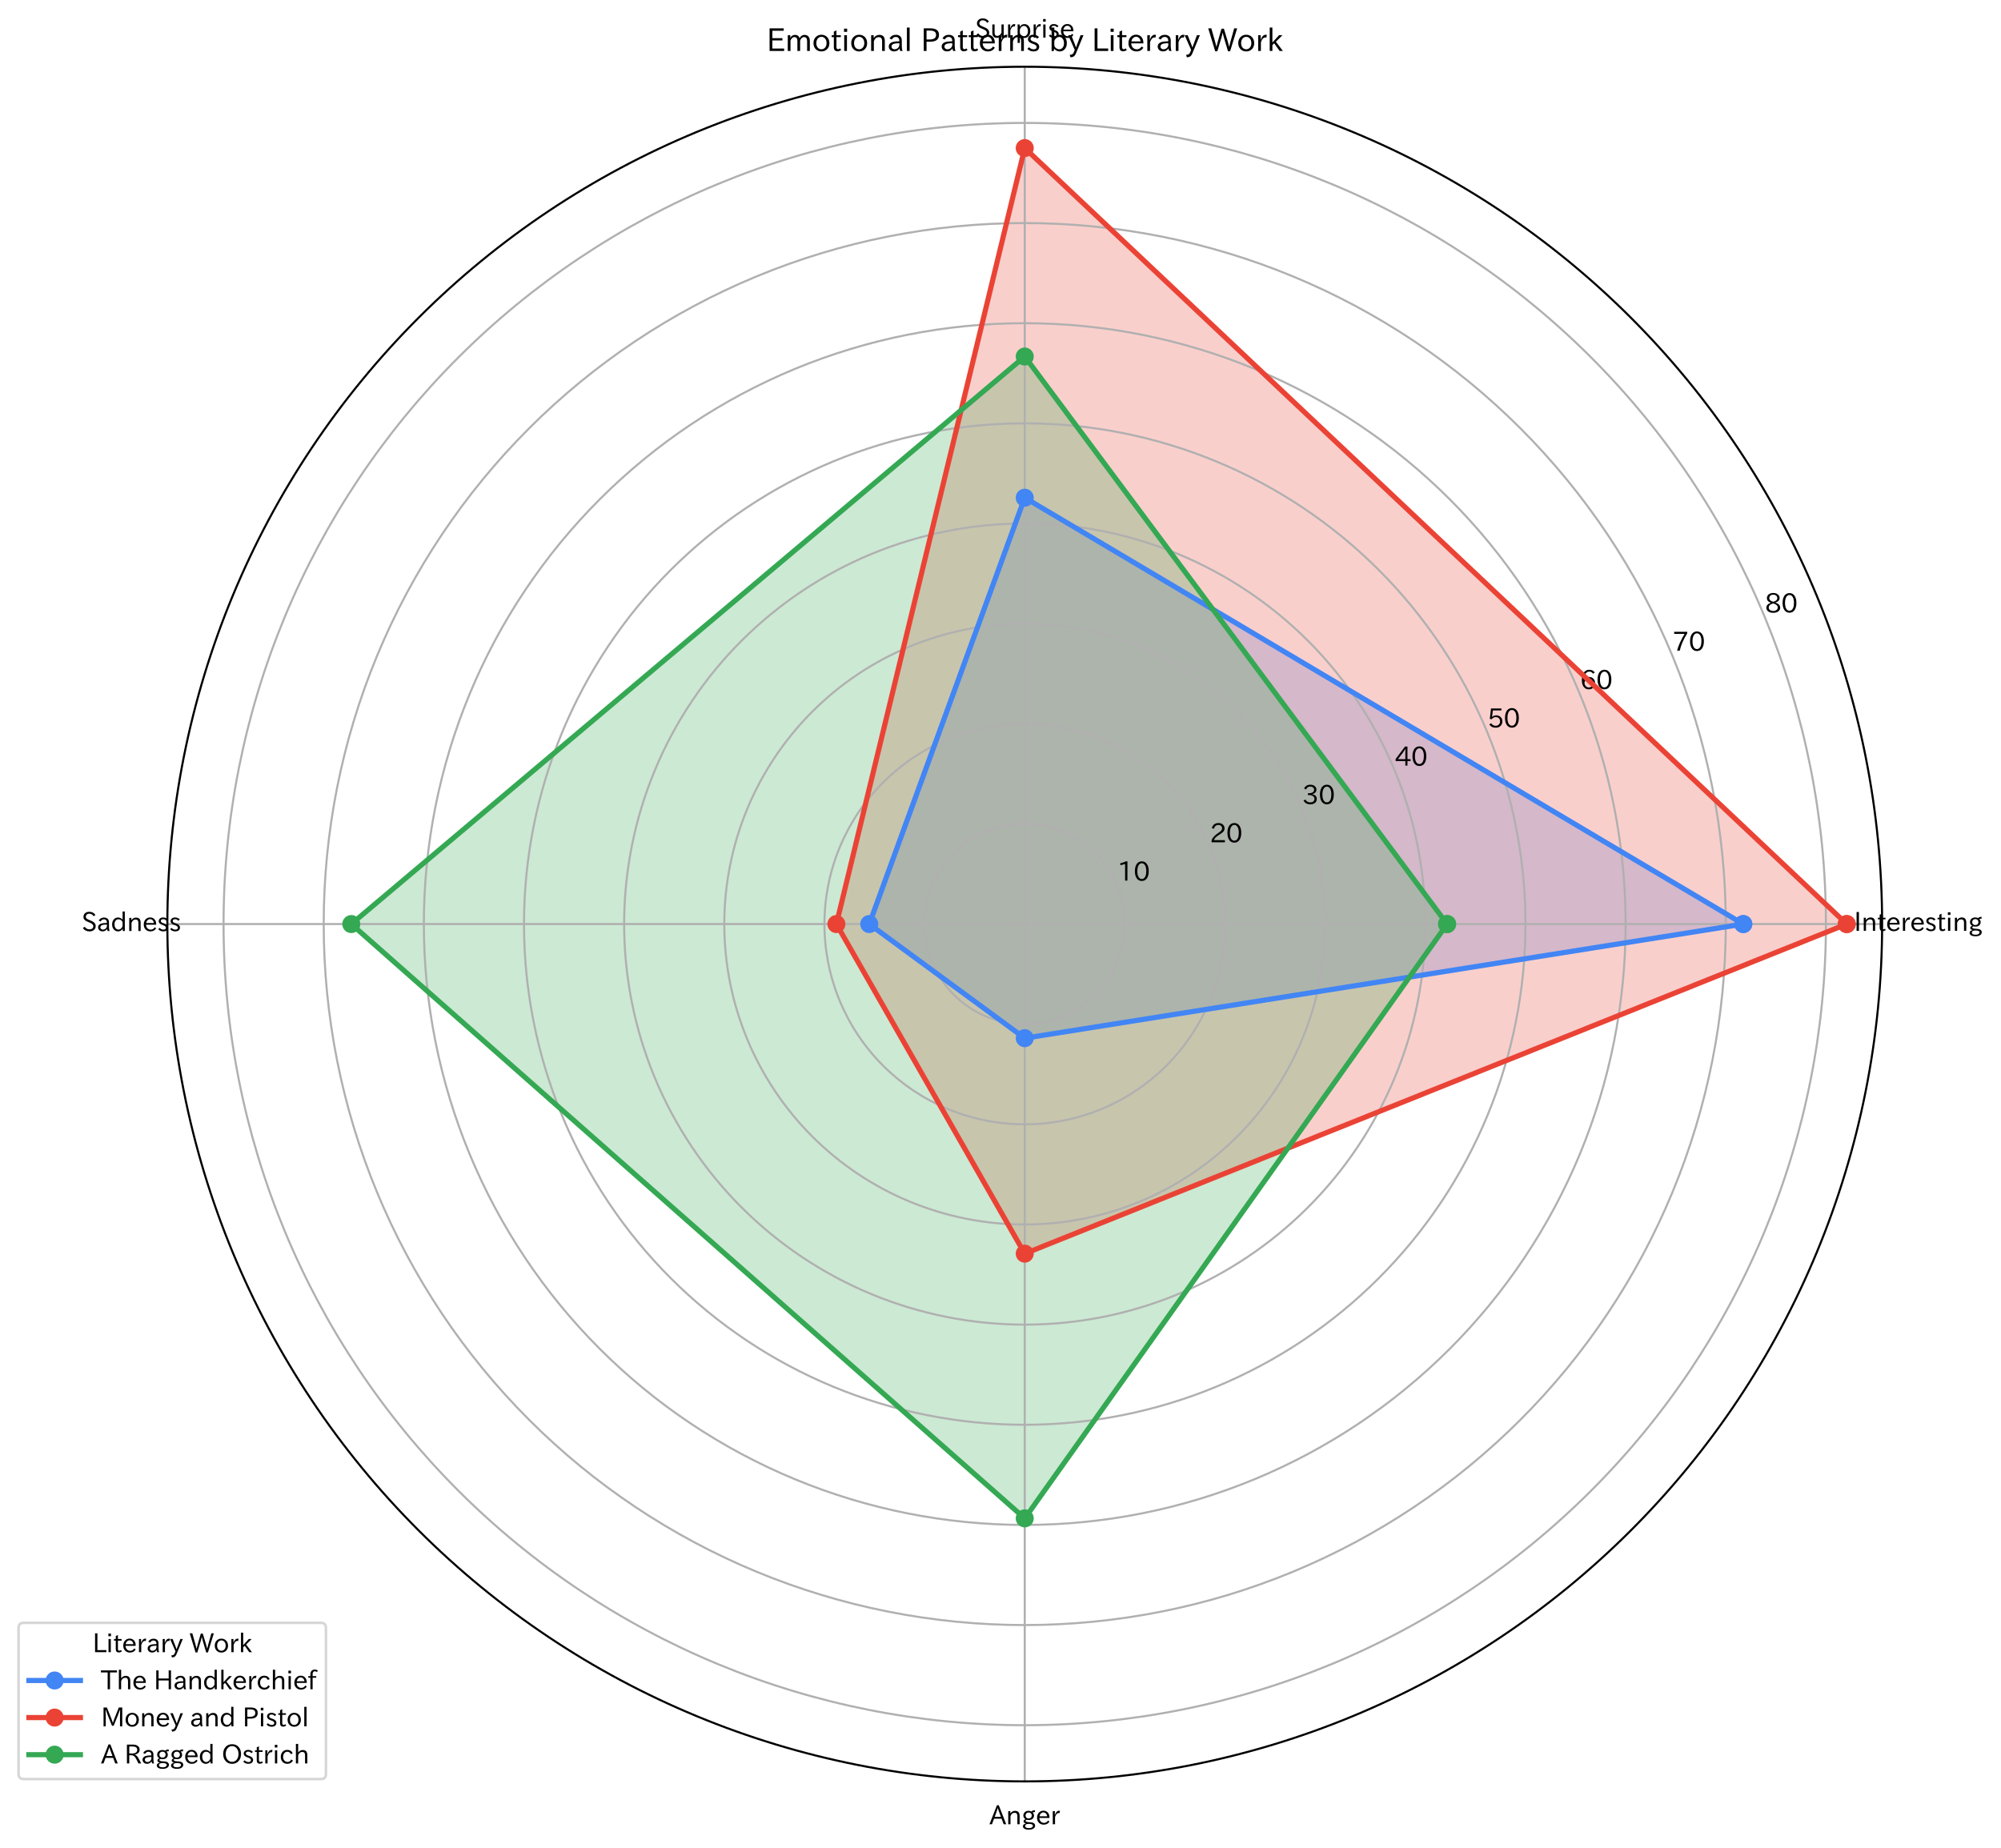 <?xml version="1.0" encoding="utf-8" standalone="no"?>
<!DOCTYPE svg PUBLIC "-//W3C//DTD SVG 1.1//EN"
  "http://www.w3.org/Graphics/SVG/1.1/DTD/svg11.dtd">
<svg xmlns:xlink="http://www.w3.org/1999/xlink" width="776.333pt" height="717.071pt" viewBox="0 0 776.333 717.071" xmlns="http://www.w3.org/2000/svg" version="1.1">
 <defs>
  <style type="text/css">*{stroke-linejoin: round; stroke-linecap: butt}</style>
 </defs>
 <g id="figure_1">
  <g id="patch_1">
   <path d="M 0 717.071 
L 776.333 717.071 
L 776.333 0 
L 0 0 
z
" style="fill: #ffffff"/>
  </g>
  <g id="axes_1">
   <g id="patch_2">
    <path d="M 730.21 358.535 
C 730.21 314.853 721.605 271.596 704.889 231.239 
C 688.173 190.883 663.67 154.211 632.782 123.323 
C 601.894 92.436 565.222 67.932 524.866 51.216 
C 484.509 34.5 441.252 25.895 397.57 25.895 
C 353.888 25.895 310.631 34.5 270.274 51.216 
C 229.917 67.932 193.246 92.436 162.358 123.323 
C 131.47 154.211 106.967 190.883 90.251 231.239 
C 73.534 271.596 64.93 314.853 64.93 358.535 
C 64.93 402.217 73.534 445.474 90.251 485.831 
C 106.967 526.188 131.47 562.86 162.358 593.747 
C 193.246 624.635 229.917 649.138 270.274 665.855 
C 310.631 682.571 353.888 691.175 397.57 691.175 
C 441.252 691.175 484.509 682.571 524.866 665.855 
C 565.222 649.138 601.894 624.635 632.782 593.747 
C 663.67 562.86 688.173 526.188 704.889 485.831 
C 721.605 445.474 730.21 402.217 730.21 358.535 
M 397.57 358.535 
C 397.57 358.535 397.57 358.535 397.57 358.535 
C 397.57 358.535 397.57 358.535 397.57 358.535 
C 397.57 358.535 397.57 358.535 397.57 358.535 
C 397.57 358.535 397.57 358.535 397.57 358.535 
C 397.57 358.535 397.57 358.535 397.57 358.535 
C 397.57 358.535 397.57 358.535 397.57 358.535 
C 397.57 358.535 397.57 358.535 397.57 358.535 
C 397.57 358.535 397.57 358.535 397.57 358.535 
C 397.57 358.535 397.57 358.535 397.57 358.535 
C 397.57 358.535 397.57 358.535 397.57 358.535 
C 397.57 358.535 397.57 358.535 397.57 358.535 
C 397.57 358.535 397.57 358.535 397.57 358.535 
C 397.57 358.535 397.57 358.535 397.57 358.535 
C 397.57 358.535 397.57 358.535 397.57 358.535 
C 397.57 358.535 397.57 358.535 397.57 358.535 
C 397.57 358.535 397.57 358.535 397.57 358.535 
z
" style="fill: #ffffff"/>
   </g>
   <g id="patch_3">
    <path d="M 676.349 358.535 
L 397.57 193.109 
L 337.253 358.535 
L 397.57 402.812 
z
" clip-path="url(#p913f067107)" style="fill: #4285f4; opacity: 0.25; stroke: #4285f4; stroke-linejoin: miter"/>
   </g>
   <g id="patch_4">
    <path d="M 716.478 358.535 
L 397.57 57.455 
L 324.498 358.535 
L 397.57 486.411 
z
" clip-path="url(#p913f067107)" style="fill: #ea4335; opacity: 0.25; stroke: #ea4335; stroke-linejoin: miter"/>
   </g>
   <g id="patch_5">
    <path d="M 561.441 358.535 
L 397.57 138.329 
L 136.294 358.535 
L 397.57 589.122 
z
" clip-path="url(#p913f067107)" style="fill: #34a853; opacity: 0.25; stroke: #34a853; stroke-linejoin: miter"/>
   </g>
   <g id="matplotlib.axis_1">
    <g id="xtick_1">
     <g id="line2d_1">
      <path d="M 397.57 358.535 
L 730.21 358.535 
" clip-path="url(#p913f067107)" style="fill: none; stroke: #b0b0b0; stroke-width: 0.8; stroke-linecap: square"/>
     </g>
     <g id="text_1">
      <!-- Interesting -->
      <g transform="translate(719.286 361.273) scale(0.1 -0.1)">
       <defs>
        <path id="IPAexGothic-49" d="M 1203 63 
L 634 63 
L 634 4634 
L 1203 4634 
L 1203 63 
z
" transform="scale(0.016)"/>
        <path id="IPAexGothic-6e" d="M 3328 63 
L 2778 63 
L 2778 2041 
Q 2778 2853 2106 2853 
Q 1428 2853 1113 2041 
L 1113 63 
L 563 63 
L 563 3250 
L 1075 3250 
L 1075 2675 
Q 1525 3316 2222 3316 
Q 3328 3316 3328 2072 
L 3328 63 
z
" transform="scale(0.016)"/>
        <path id="IPAexGothic-74" d="M 2125 241 
Q 1769 -6 1397 -6 
Q 653 -6 653 831 
L 653 2859 
L 219 2859 
L 219 3250 
L 653 3250 
L 653 3966 
L 1178 4228 
L 1178 3250 
L 2063 3250 
L 2063 2859 
L 1178 2859 
L 1178 906 
Q 1178 416 1513 416 
Q 1738 416 1941 588 
L 2125 241 
z
" transform="scale(0.016)"/>
        <path id="IPAexGothic-65" d="M 863 1594 
Q 891 1041 1209 722 
Q 1534 397 1997 397 
Q 2606 397 2963 966 
L 3322 728 
Q 2869 -31 1931 -31 
Q 1222 -31 766 422 
Q 306 884 306 1641 
Q 306 2444 788 2925 
Q 1216 3353 1856 3353 
Q 2459 3353 2866 2956 
Q 3322 2494 3322 1722 
L 3322 1594 
L 863 1594 
z
M 2756 1997 
Q 2709 2431 2450 2681 
Q 2194 2938 1844 2938 
Q 1438 2938 1150 2591 
Q 953 2356 894 1997 
L 2756 1997 
z
" transform="scale(0.016)"/>
        <path id="IPAexGothic-72" d="M 2309 3316 
L 2213 2769 
Q 2106 2791 2022 2791 
Q 1653 2791 1413 2444 
Q 1113 2006 1113 1675 
L 1113 63 
L 563 63 
L 563 3250 
L 1081 3250 
L 1056 2303 
L 1069 2303 
Q 1422 3341 2097 3341 
Q 2206 3341 2309 3316 
z
" transform="scale(0.016)"/>
        <path id="IPAexGothic-73" d="M 2234 2547 
Q 1938 2931 1484 2931 
Q 891 2931 891 2475 
Q 891 2153 1531 1944 
L 1741 1875 
Q 2650 1578 2650 894 
Q 2650 434 2272 172 
Q 1972 -31 1497 -31 
Q 766 -31 256 503 
L 603 819 
Q 997 397 1516 397 
Q 2131 397 2131 875 
Q 2131 1238 1453 1478 
L 1234 1553 
Q 378 1853 378 2431 
Q 378 2797 628 3047 
Q 928 3347 1453 3347 
Q 2156 3347 2606 2859 
L 2234 2547 
z
" transform="scale(0.016)"/>
        <path id="IPAexGothic-69" d="M 1178 3928 
L 550 3928 
L 550 4569 
L 1178 4569 
L 1178 3928 
z
M 1138 63 
L 588 63 
L 588 3250 
L 1138 3250 
L 1138 63 
z
" transform="scale(0.016)"/>
        <path id="IPAexGothic-67" d="M 1331 1150 
Q 1006 1122 1006 900 
Q 1006 613 1763 575 
L 2131 556 
Q 3303 497 3303 -294 
Q 3303 -700 2925 -959 
Q 2519 -1253 1794 -1253 
Q 1138 -1253 738 -1028 
Q 353 -809 353 -428 
Q 353 84 1075 247 
L 1075 269 
Q 506 413 506 778 
Q 506 1116 994 1297 
Q 456 1575 456 2181 
Q 456 2650 769 2963 
Q 1128 3322 1738 3322 
Q 2125 3322 2422 3153 
Q 2650 3453 3259 3463 
L 3259 3013 
Q 2838 3003 2703 2938 
Q 3034 2613 3034 2169 
Q 3034 1728 2734 1425 
Q 2400 1094 1813 1094 
Q 1563 1094 1331 1150 
z
M 1734 2919 
Q 1409 2919 1197 2706 
Q 988 2497 988 2181 
Q 988 1872 1184 1684 
Q 1397 1472 1756 1472 
Q 2094 1472 2297 1678 
Q 2503 1881 2503 2203 
Q 2503 2497 2297 2700 
Q 2081 2919 1734 2919 
z
M 1753 159 
Q 903 159 903 -366 
Q 903 -875 1800 -875 
Q 2378 -875 2638 -606 
Q 2772 -481 2772 -313 
Q 2772 159 1753 159 
z
" transform="scale(0.016)"/>
       </defs>
       <use xlink:href="#IPAexGothic-49"/>
       <use xlink:href="#IPAexGothic-6e" transform="translate(28.906 0)"/>
       <use xlink:href="#IPAexGothic-74" transform="translate(89.307 0)"/>
       <use xlink:href="#IPAexGothic-65" transform="translate(123.926 0)"/>
       <use xlink:href="#IPAexGothic-72" transform="translate(180.811 0)"/>
       <use xlink:href="#IPAexGothic-65" transform="translate(217.822 0)"/>
       <use xlink:href="#IPAexGothic-73" transform="translate(274.707 0)"/>
       <use xlink:href="#IPAexGothic-74" transform="translate(320.898 0)"/>
       <use xlink:href="#IPAexGothic-69" transform="translate(355.518 0)"/>
       <use xlink:href="#IPAexGothic-6e" transform="translate(382.52 0)"/>
       <use xlink:href="#IPAexGothic-67" transform="translate(442.92 0)"/>
      </g>
     </g>
    </g>
    <g id="xtick_2">
     <g id="line2d_2">
      <path d="M 397.57 358.535 
L 397.57 25.895 
" clip-path="url(#p913f067107)" style="fill: none; stroke: #b0b0b0; stroke-width: 0.8; stroke-linecap: square"/>
     </g>
     <g id="text_2">
      <!-- Surprise -->
      <g transform="translate(378.314 14.691) scale(0.1 -0.1)">
       <defs>
        <path id="IPAexGothic-53" d="M 2919 3641 
Q 2563 4259 1853 4259 
Q 1453 4259 1213 4009 
Q 1028 3803 1028 3534 
Q 1028 3238 1266 3047 
Q 1444 2913 1984 2688 
L 2200 2597 
Q 2925 2306 3191 1953 
Q 3422 1644 3422 1259 
Q 3422 644 2969 288 
Q 2559 -31 1931 -31 
Q 881 -31 313 766 
L 753 1100 
Q 1203 459 1938 459 
Q 2288 459 2534 625 
Q 2841 847 2841 1216 
Q 2841 1503 2616 1728 
Q 2375 1959 1728 2206 
L 1541 2278 
Q 453 2694 453 3481 
Q 453 4006 806 4347 
Q 1203 4725 1863 4725 
Q 2841 4725 3359 3956 
L 2919 3641 
z
" transform="scale(0.016)"/>
        <path id="IPAexGothic-75" d="M 3284 63 
L 2772 63 
L 2772 644 
Q 2300 0 1625 0 
Q 1072 0 763 375 
Q 519 678 519 1241 
L 519 3250 
L 1069 3250 
L 1069 1259 
Q 1069 466 1734 466 
Q 2406 466 2734 1291 
L 2734 3250 
L 3284 3250 
L 3284 63 
z
" transform="scale(0.016)"/>
        <path id="IPAexGothic-70" d="M 1075 2688 
Q 1525 3341 2206 3341 
Q 2769 3341 3172 2938 
Q 3641 2469 3641 1644 
Q 3641 841 3178 372 
Q 2775 -31 2200 -31 
Q 1569 -31 1106 497 
L 1106 -1216 
L 563 -1216 
L 563 3250 
L 1075 3250 
L 1075 2688 
z
M 1106 1950 
L 1106 1291 
Q 1106 897 1516 600 
Q 1791 403 2106 403 
Q 2469 403 2725 659 
Q 3066 997 3066 1631 
Q 3066 2200 2784 2559 
Q 2503 2900 2100 2900 
Q 1656 2900 1338 2484 
Q 1106 2184 1106 1950 
z
" transform="scale(0.016)"/>
       </defs>
       <use xlink:href="#IPAexGothic-53"/>
       <use xlink:href="#IPAexGothic-75" transform="translate(58.496 0)"/>
       <use xlink:href="#IPAexGothic-72" transform="translate(118.896 0)"/>
       <use xlink:href="#IPAexGothic-70" transform="translate(155.908 0)"/>
       <use xlink:href="#IPAexGothic-72" transform="translate(218.018 0)"/>
       <use xlink:href="#IPAexGothic-69" transform="translate(255.029 0)"/>
       <use xlink:href="#IPAexGothic-73" transform="translate(282.031 0)"/>
       <use xlink:href="#IPAexGothic-65" transform="translate(328.223 0)"/>
      </g>
     </g>
    </g>
    <g id="xtick_3">
     <g id="line2d_3">
      <path d="M 397.57 358.535 
L 64.93 358.535 
" clip-path="url(#p913f067107)" style="fill: none; stroke: #b0b0b0; stroke-width: 0.8; stroke-linecap: square"/>
     </g>
     <g id="text_3">
      <!-- Sadness -->
      <g transform="translate(31.652 361.331) scale(0.1 -0.1)">
       <defs>
        <path id="IPAexGothic-61" d="M 3156 63 
L 2672 63 
Q 2559 303 2531 556 
L 2509 556 
Q 2147 -25 1428 -25 
Q 934 -25 622 288 
Q 347 563 347 959 
Q 347 1947 2050 1997 
L 2478 2009 
L 2478 2175 
Q 2478 2509 2288 2700 
Q 2088 2900 1775 2900 
Q 1238 2900 969 2378 
L 494 2597 
Q 938 3328 1788 3328 
Q 2375 3328 2691 3000 
Q 2984 2706 2984 2169 
L 2984 997 
Q 2984 400 3156 63 
z
M 2491 1625 
L 2141 1619 
Q 903 1591 903 953 
Q 903 728 1050 581 
Q 1231 403 1525 403 
Q 1934 403 2234 703 
Q 2491 969 2491 1344 
L 2491 1625 
z
" transform="scale(0.016)"/>
        <path id="IPAexGothic-64" d="M 3391 63 
L 2891 63 
L 2891 619 
Q 2441 -31 1753 -31 
Q 1181 -31 788 372 
Q 313 844 313 1663 
Q 313 2466 772 2938 
Q 1169 3341 1753 3341 
Q 2384 3341 2847 2809 
L 2847 4794 
L 3391 4794 
L 3391 63 
z
M 2847 1303 
L 2847 2097 
Q 2847 2413 2456 2706 
Q 2181 2906 1853 2906 
Q 1484 2906 1228 2650 
Q 888 2309 888 1678 
Q 888 1109 1169 750 
Q 1441 409 1847 409 
Q 2322 409 2656 875 
Q 2847 1134 2847 1303 
z
" transform="scale(0.016)"/>
       </defs>
       <use xlink:href="#IPAexGothic-53"/>
       <use xlink:href="#IPAexGothic-61" transform="translate(58.496 0)"/>
       <use xlink:href="#IPAexGothic-64" transform="translate(113.477 0)"/>
       <use xlink:href="#IPAexGothic-6e" transform="translate(175.879 0)"/>
       <use xlink:href="#IPAexGothic-65" transform="translate(236.279 0)"/>
       <use xlink:href="#IPAexGothic-73" transform="translate(293.164 0)"/>
       <use xlink:href="#IPAexGothic-73" transform="translate(339.355 0)"/>
      </g>
     </g>
    </g>
    <g id="xtick_4">
     <g id="line2d_4">
      <path d="M 397.57 358.535 
L 397.57 691.175 
" clip-path="url(#p913f067107)" style="fill: none; stroke: #b0b0b0; stroke-width: 0.8; stroke-linecap: square"/>
     </g>
     <g id="text_4">
      <!-- Anger -->
      <g transform="translate(383.892 707.913) scale(0.1 -0.1)">
       <defs>
        <path id="IPAexGothic-41" d="M 4056 63 
L 3444 63 
L 2938 1409 
L 1100 1409 
L 603 63 
L -6 63 
L 1806 4666 
L 2259 4666 
L 4056 63 
z
M 2778 1863 
L 2316 3078 
Q 2125 3588 2028 4000 
L 2009 4000 
Q 1897 3563 1716 3078 
L 1263 1863 
L 2778 1863 
z
" transform="scale(0.016)"/>
       </defs>
       <use xlink:href="#IPAexGothic-41"/>
       <use xlink:href="#IPAexGothic-6e" transform="translate(63.721 0)"/>
       <use xlink:href="#IPAexGothic-67" transform="translate(124.121 0)"/>
       <use xlink:href="#IPAexGothic-65" transform="translate(179.639 0)"/>
       <use xlink:href="#IPAexGothic-72" transform="translate(236.523 0)"/>
      </g>
     </g>
    </g>
   </g>
   <g id="matplotlib.axis_2">
    <g id="ytick_1">
     <g id="line2d_5">
      <path d="M 436.425 358.535 
C 436.425 353.433 435.42 348.38 433.467 343.666 
C 431.514 338.952 428.652 334.669 425.044 331.061 
C 421.436 327.453 417.153 324.591 412.439 322.638 
C 407.725 320.686 402.672 319.68 397.57 319.68 
C 392.467 319.68 387.415 320.686 382.701 322.638 
C 377.987 324.591 373.703 327.453 370.095 331.061 
C 366.487 334.669 363.625 338.952 361.673 343.666 
C 359.72 348.38 358.715 353.433 358.715 358.535 
C 358.715 363.638 359.72 368.69 361.673 373.404 
C 363.625 378.118 366.487 382.402 370.095 386.01 
C 373.703 389.618 377.987 392.48 382.701 394.432 
C 387.415 396.385 392.467 397.39 397.57 397.39 
C 402.672 397.39 407.725 396.385 412.439 394.432 
C 417.153 392.48 421.436 389.618 425.044 386.01 
C 428.652 382.402 431.514 378.118 433.467 373.404 
C 435.42 368.69 436.425 363.638 436.425 358.535 
" clip-path="url(#p913f067107)" style="fill: none; stroke: #b0b0b0; stroke-width: 0.8; stroke-linecap: square"/>
     </g>
     <g id="text_5">
      <!-- 10 -->
      <g transform="translate(433.467 341.766) scale(0.1 -0.1)">
       <defs>
        <path id="IPAexGothic-31" d="M 2463 63 
L 1900 63 
L 1900 4103 
Q 1372 3922 788 3797 
L 684 4231 
Q 1519 4441 2106 4731 
L 2463 4731 
L 2463 63 
z
" transform="scale(0.016)"/>
        <path id="IPAexGothic-30" d="M 2038 4725 
Q 2881 4725 3334 3944 
Q 3694 3325 3694 2344 
Q 3694 1372 3334 741 
Q 2888 -31 2016 -31 
Q 1147 -31 700 741 
Q 341 1372 341 2350 
Q 341 3713 1000 4334 
Q 1419 4725 2038 4725 
z
M 2016 4266 
Q 1516 4266 1228 3759 
Q 934 3247 934 2344 
Q 934 1456 1222 947 
Q 1513 447 2016 447 
Q 2619 447 2909 1153 
Q 3100 1622 3100 2375 
Q 3100 3256 2806 3759 
Q 2509 4266 2016 4266 
z
" transform="scale(0.016)"/>
       </defs>
       <use xlink:href="#IPAexGothic-31"/>
       <use xlink:href="#IPAexGothic-30" transform="translate(62.988 0)"/>
      </g>
     </g>
    </g>
    <g id="ytick_2">
     <g id="line2d_6">
      <path d="M 475.279 358.535 
C 475.279 348.331 473.269 338.225 469.364 328.797 
C 465.459 319.369 459.735 310.802 452.519 303.586 
C 445.303 296.37 436.736 290.646 427.308 286.741 
C 417.88 282.836 407.775 280.826 397.57 280.826 
C 387.365 280.826 377.26 282.836 367.832 286.741 
C 358.404 290.646 349.837 296.37 342.621 303.586 
C 335.405 310.802 329.681 319.369 325.775 328.797 
C 321.87 338.225 319.86 348.331 319.86 358.535 
C 319.86 368.74 321.87 378.846 325.775 388.274 
C 329.681 397.701 335.405 406.268 342.621 413.484 
C 349.837 420.7 358.404 426.424 367.832 430.33 
C 377.26 434.235 387.365 436.245 397.57 436.245 
C 407.775 436.245 417.88 434.235 427.308 430.33 
C 436.736 426.424 445.303 420.7 452.519 413.484 
C 459.735 406.268 465.459 397.701 469.364 388.274 
C 473.269 378.846 475.279 368.74 475.279 358.535 
" clip-path="url(#p913f067107)" style="fill: none; stroke: #b0b0b0; stroke-width: 0.8; stroke-linecap: square"/>
     </g>
     <g id="text_6">
      <!-- 20 -->
      <g transform="translate(469.364 326.897) scale(0.1 -0.1)">
       <defs>
        <path id="IPAexGothic-32" d="M 3659 63 
L 447 63 
L 447 594 
Q 825 1475 1894 2203 
L 2072 2322 
Q 2619 2697 2791 2906 
Q 2988 3153 2988 3444 
Q 2988 3772 2756 4003 
Q 2500 4259 2084 4259 
Q 1250 4259 991 3328 
L 497 3506 
Q 853 4725 2116 4725 
Q 2806 4725 3216 4316 
Q 3575 3947 3575 3425 
Q 3575 3038 3344 2722 
Q 3131 2416 2366 1938 
L 2231 1856 
Q 1256 1253 978 569 
L 3659 569 
L 3659 63 
z
" transform="scale(0.016)"/>
       </defs>
       <use xlink:href="#IPAexGothic-32"/>
       <use xlink:href="#IPAexGothic-30" transform="translate(62.988 0)"/>
      </g>
     </g>
    </g>
    <g id="ytick_3">
     <g id="line2d_7">
      <path d="M 514.134 358.535 
C 514.134 343.228 511.119 328.07 505.261 313.928 
C 499.404 299.786 490.817 286.936 479.993 276.112 
C 469.17 265.288 456.319 256.702 442.177 250.844 
C 428.035 244.986 412.877 241.971 397.57 241.971 
C 382.263 241.971 367.104 244.986 352.963 250.844 
C 338.821 256.702 325.97 265.288 315.146 276.112 
C 304.323 286.936 295.736 299.786 289.878 313.928 
C 284.021 328.07 281.005 343.228 281.005 358.535 
C 281.005 373.842 284.021 389.001 289.878 403.143 
C 295.736 417.285 304.323 430.135 315.146 440.959 
C 325.97 451.783 338.821 460.369 352.963 466.227 
C 367.104 472.085 382.263 475.1 397.57 475.1 
C 412.877 475.1 428.035 472.085 442.177 466.227 
C 456.319 460.369 469.17 451.783 479.993 440.959 
C 490.817 430.135 499.404 417.285 505.261 403.143 
C 511.119 389.001 514.134 373.842 514.134 358.535 
" clip-path="url(#p913f067107)" style="fill: none; stroke: #b0b0b0; stroke-width: 0.8; stroke-linecap: square"/>
     </g>
     <g id="text_7">
      <!-- 30 -->
      <g transform="translate(505.261 312.028) scale(0.1 -0.1)">
       <defs>
        <path id="IPAexGothic-33" d="M 2381 2419 
Q 3506 2216 3506 1278 
Q 3506 716 3128 356 
Q 2709 -31 1944 -31 
Q 797 -31 288 881 
L 756 1131 
Q 1109 441 1938 441 
Q 2425 441 2694 691 
Q 2950 928 2950 1291 
Q 2950 1719 2566 1978 
Q 2216 2213 1644 2213 
L 1363 2213 
L 1363 2669 
L 1656 2669 
Q 2231 2669 2534 2888 
Q 2859 3119 2859 3509 
Q 2859 3934 2494 4138 
Q 2259 4278 1931 4278 
Q 1238 4278 903 3578 
L 434 3803 
Q 897 4725 1938 4725 
Q 2597 4725 3006 4394 
Q 3416 4069 3416 3534 
Q 3416 3028 3019 2706 
Q 2763 2500 2381 2444 
L 2381 2419 
z
" transform="scale(0.016)"/>
       </defs>
       <use xlink:href="#IPAexGothic-33"/>
       <use xlink:href="#IPAexGothic-30" transform="translate(62.988 0)"/>
      </g>
     </g>
    </g>
    <g id="ytick_4">
     <g id="line2d_8">
      <path d="M 552.989 358.535 
C 552.989 338.126 548.969 317.915 541.159 299.059 
C 533.348 280.203 521.9 263.069 507.468 248.637 
C 493.036 234.206 475.902 222.757 457.046 214.947 
C 438.19 207.136 417.979 203.116 397.57 203.116 
C 377.16 203.116 356.949 207.136 338.093 214.947 
C 319.238 222.757 302.103 234.206 287.672 248.637 
C 273.24 263.069 261.791 280.203 253.981 299.059 
C 246.171 317.915 242.151 338.126 242.151 358.535 
C 242.151 378.945 246.171 399.156 253.981 418.012 
C 261.791 436.868 273.24 454.002 287.672 468.433 
C 302.103 482.865 319.238 494.314 338.093 502.124 
C 356.949 509.934 377.16 513.955 397.57 513.955 
C 417.979 513.955 438.19 509.934 457.046 502.124 
C 475.902 494.314 493.036 482.865 507.468 468.433 
C 521.9 454.002 533.348 436.868 541.159 418.012 
C 548.969 399.156 552.989 378.945 552.989 358.535 
" clip-path="url(#p913f067107)" style="fill: none; stroke: #b0b0b0; stroke-width: 0.8; stroke-linecap: square"/>
     </g>
     <g id="text_8">
      <!-- 40 -->
      <g transform="translate(541.159 297.159) scale(0.1 -0.1)">
       <defs>
        <path id="IPAexGothic-34" d="M 3813 1159 
L 3059 1159 
L 3059 63 
L 2547 63 
L 2547 1159 
L 197 1159 
L 197 1672 
L 2456 4678 
L 3059 4678 
L 3059 1634 
L 3813 1634 
L 3813 1159 
z
M 2578 4109 
L 2559 4109 
Q 2278 3656 2003 3284 
L 759 1634 
L 2547 1634 
L 2547 3144 
Q 2547 3481 2578 4109 
z
" transform="scale(0.016)"/>
       </defs>
       <use xlink:href="#IPAexGothic-34"/>
       <use xlink:href="#IPAexGothic-30" transform="translate(62.988 0)"/>
      </g>
     </g>
    </g>
    <g id="ytick_5">
     <g id="line2d_9">
      <path d="M 591.844 358.535 
C 591.844 333.023 586.819 307.76 577.056 284.19 
C 567.293 260.62 552.982 239.202 534.942 221.163 
C 516.903 203.123 495.485 188.812 471.915 179.049 
C 448.345 169.286 423.082 164.261 397.57 164.261 
C 372.058 164.261 346.794 169.286 323.224 179.049 
C 299.654 188.812 278.237 203.123 260.197 221.163 
C 242.158 239.202 227.847 260.62 218.084 284.19 
C 208.321 307.76 203.296 333.023 203.296 358.535 
C 203.296 384.047 208.321 409.311 218.084 432.881 
C 227.847 456.451 242.158 477.868 260.197 495.908 
C 278.237 513.947 299.654 528.258 323.224 538.021 
C 346.794 547.784 372.058 552.809 397.57 552.809 
C 423.082 552.809 448.345 547.784 471.915 538.021 
C 495.485 528.258 516.903 513.947 534.942 495.908 
C 552.982 477.868 567.293 456.451 577.056 432.881 
C 586.819 409.311 591.844 384.047 591.844 358.535 
" clip-path="url(#p913f067107)" style="fill: none; stroke: #b0b0b0; stroke-width: 0.8; stroke-linecap: square"/>
     </g>
     <g id="text_9">
      <!-- 50 -->
      <g transform="translate(577.056 282.29) scale(0.1 -0.1)">
       <defs>
        <path id="IPAexGothic-35" d="M 1178 2603 
Q 1634 2963 2172 2963 
Q 2816 2963 3241 2528 
Q 3638 2113 3638 1497 
Q 3638 938 3297 513 
Q 2869 -31 2031 -31 
Q 959 -31 469 784 
L 938 1028 
Q 1309 434 2013 434 
Q 2466 434 2769 716 
Q 3081 1013 3081 1503 
Q 3081 1966 2806 2241 
Q 2519 2528 2056 2528 
Q 1406 2528 1072 2028 
L 591 2091 
L 884 4634 
L 3406 4634 
L 3406 4153 
L 1341 4153 
L 1134 2603 
L 1178 2603 
z
" transform="scale(0.016)"/>
       </defs>
       <use xlink:href="#IPAexGothic-35"/>
       <use xlink:href="#IPAexGothic-30" transform="translate(62.988 0)"/>
      </g>
     </g>
    </g>
    <g id="ytick_6">
     <g id="line2d_10">
      <path d="M 630.699 358.535 
C 630.699 327.921 624.668 297.605 612.953 269.321 
C 601.237 241.037 584.064 215.336 562.417 193.688 
C 540.769 172.041 515.068 154.868 486.784 143.152 
C 458.501 131.437 428.184 125.406 397.57 125.406 
C 366.956 125.406 336.639 131.437 308.355 143.152 
C 280.071 154.868 254.37 172.041 232.723 193.688 
C 211.075 215.336 193.902 241.037 182.187 269.321 
C 170.471 297.605 164.441 327.921 164.441 358.535 
C 164.441 389.15 170.471 419.466 182.187 447.75 
C 193.902 476.034 211.075 501.735 232.723 523.382 
C 254.37 545.03 280.071 562.203 308.355 573.918 
C 336.639 585.634 366.956 591.664 397.57 591.664 
C 428.184 591.664 458.501 585.634 486.784 573.918 
C 515.068 562.203 540.769 545.03 562.417 523.382 
C 584.064 501.735 601.237 476.034 612.953 447.75 
C 624.668 419.466 630.699 389.15 630.699 358.535 
" clip-path="url(#p913f067107)" style="fill: none; stroke: #b0b0b0; stroke-width: 0.8; stroke-linecap: square"/>
     </g>
     <g id="text_10">
      <!-- 60 -->
      <g transform="translate(612.953 267.421) scale(0.1 -0.1)">
       <defs>
        <path id="IPAexGothic-36" d="M 1056 2328 
Q 1509 2981 2234 2981 
Q 2906 2981 3316 2513 
Q 3675 2106 3675 1522 
Q 3675 884 3272 434 
Q 2853 -31 2178 -31 
Q 1375 -31 922 581 
Q 481 1178 481 2228 
Q 481 3425 1013 4109 
Q 1494 4725 2272 4725 
Q 3191 4725 3609 4025 
L 3150 3775 
Q 2894 4266 2300 4266 
Q 1119 4266 1031 2328 
L 1056 2328 
z
M 2141 2547 
Q 1684 2547 1384 2206 
Q 1116 1900 1116 1541 
Q 1116 1156 1353 844 
Q 1672 428 2159 428 
Q 2669 428 2941 844 
Q 3125 1128 3125 1503 
Q 3125 1944 2881 2228 
Q 2600 2547 2141 2547 
z
" transform="scale(0.016)"/>
       </defs>
       <use xlink:href="#IPAexGothic-36"/>
       <use xlink:href="#IPAexGothic-30" transform="translate(62.988 0)"/>
      </g>
     </g>
    </g>
    <g id="ytick_7">
     <g id="line2d_11">
      <path d="M 669.554 358.535 
C 669.554 322.819 662.518 287.449 648.85 254.452 
C 635.182 221.454 615.147 191.469 589.891 166.214 
C 564.636 140.958 534.651 120.923 501.653 107.255 
C 468.656 93.587 433.286 86.552 397.57 86.552 
C 361.853 86.552 326.484 93.587 293.486 107.255 
C 260.488 120.923 230.504 140.958 205.248 166.214 
C 179.993 191.469 159.958 221.454 146.29 254.452 
C 132.621 287.449 125.586 322.819 125.586 358.535 
C 125.586 394.252 132.621 429.621 146.29 462.619 
C 159.958 495.617 179.993 525.601 205.248 550.857 
C 230.504 576.112 260.488 596.147 293.486 609.816 
C 326.484 623.484 361.853 630.519 397.57 630.519 
C 433.286 630.519 468.656 623.484 501.653 609.816 
C 534.651 596.147 564.636 576.112 589.891 550.857 
C 615.147 525.601 635.182 495.617 648.85 462.619 
C 662.518 429.621 669.554 394.252 669.554 358.535 
" clip-path="url(#p913f067107)" style="fill: none; stroke: #b0b0b0; stroke-width: 0.8; stroke-linecap: square"/>
     </g>
     <g id="text_11">
      <!-- 70 -->
      <g transform="translate(648.85 252.552) scale(0.1 -0.1)">
       <defs>
        <path id="IPAexGothic-37" d="M 3597 4263 
Q 2238 2106 1778 63 
L 1131 63 
Q 1581 1834 2950 4128 
L 428 4128 
L 428 4634 
L 3597 4634 
L 3597 4263 
z
" transform="scale(0.016)"/>
       </defs>
       <use xlink:href="#IPAexGothic-37"/>
       <use xlink:href="#IPAexGothic-30" transform="translate(62.988 0)"/>
      </g>
     </g>
    </g>
    <g id="ytick_8">
     <g id="line2d_12">
      <path d="M 708.408 358.535 
C 708.408 317.716 700.368 277.294 684.747 239.583 
C 669.126 201.871 646.229 167.603 617.366 138.739 
C 588.503 109.876 554.234 86.979 516.523 71.358 
C 478.811 55.737 438.389 47.697 397.57 47.697 
C 356.751 47.697 316.329 55.737 278.617 71.358 
C 240.905 86.979 206.637 109.876 177.774 138.739 
C 148.91 167.603 126.013 201.871 110.392 239.583 
C 94.772 277.294 86.731 317.716 86.731 358.535 
C 86.731 399.354 94.772 439.776 110.392 477.488 
C 126.013 515.2 148.91 549.468 177.774 578.331 
C 206.637 607.195 240.905 630.092 278.617 645.713 
C 316.329 661.333 356.751 669.374 397.57 669.374 
C 438.389 669.374 478.811 661.333 516.523 645.713 
C 554.234 630.092 588.503 607.195 617.366 578.331 
C 646.229 549.468 669.126 515.2 684.747 477.488 
C 700.368 439.776 708.408 399.354 708.408 358.535 
" clip-path="url(#p913f067107)" style="fill: none; stroke: #b0b0b0; stroke-width: 0.8; stroke-linecap: square"/>
     </g>
     <g id="text_12">
      <!-- 80 -->
      <g transform="translate(684.747 237.683) scale(0.1 -0.1)">
       <defs>
        <path id="IPAexGothic-38" d="M 2541 2425 
Q 3700 2031 3700 1197 
Q 3700 541 3100 197 
Q 2663 -56 2016 -56 
Q 1366 -56 928 197 
Q 347 531 347 1178 
Q 347 1988 1409 2381 
L 1409 2400 
Q 481 2734 481 3509 
Q 481 4100 981 4456 
Q 1406 4756 2019 4756 
Q 2703 4756 3131 4403 
Q 3553 4069 3553 3566 
Q 3553 2706 2541 2444 
L 2541 2425 
z
M 2022 2625 
Q 2997 2856 2997 3528 
Q 2997 3916 2675 4150 
Q 2413 4347 2016 4347 
Q 1606 4347 1331 4128 
Q 1050 3897 1050 3522 
Q 1050 3150 1350 2925 
Q 1494 2809 1722 2722 
Q 1984 2616 2022 2625 
z
M 1978 2209 
Q 922 1931 922 1216 
Q 922 775 1313 556 
Q 1606 391 2009 391 
Q 2575 391 2881 697 
Q 3106 922 3106 1250 
Q 3106 1594 2794 1850 
Q 2609 1994 2350 2100 
Q 2047 2222 1978 2209 
z
" transform="scale(0.016)"/>
       </defs>
       <use xlink:href="#IPAexGothic-38"/>
       <use xlink:href="#IPAexGothic-30" transform="translate(62.988 0)"/>
      </g>
     </g>
    </g>
   </g>
   <g id="line2d_13">
    <path d="M 676.349 358.535 
L 397.57 193.109 
L 337.253 358.535 
L 397.57 402.812 
L 676.349 358.535 
" clip-path="url(#p913f067107)" style="fill: none; stroke: #4285f4; stroke-width: 2; stroke-linecap: square"/>
    <defs>
     <path id="mef540b1bfa" d="M 0 3 
C 0.796 3 1.559 2.684 2.121 2.121 
C 2.684 1.559 3 0.796 3 0 
C 3 -0.796 2.684 -1.559 2.121 -2.121 
C 1.559 -2.684 0.796 -3 0 -3 
C -0.796 -3 -1.559 -2.684 -2.121 -2.121 
C -2.684 -1.559 -3 -0.796 -3 0 
C -3 0.796 -2.684 1.559 -2.121 2.121 
C -1.559 2.684 -0.796 3 0 3 
z
" style="stroke: #4285f4"/>
    </defs>
    <g clip-path="url(#p913f067107)">
     <use xlink:href="#mef540b1bfa" x="676.349" y="358.535" style="fill: #4285f4; stroke: #4285f4"/>
     <use xlink:href="#mef540b1bfa" x="397.57" y="193.109" style="fill: #4285f4; stroke: #4285f4"/>
     <use xlink:href="#mef540b1bfa" x="337.253" y="358.535" style="fill: #4285f4; stroke: #4285f4"/>
     <use xlink:href="#mef540b1bfa" x="397.57" y="402.812" style="fill: #4285f4; stroke: #4285f4"/>
     <use xlink:href="#mef540b1bfa" x="676.349" y="358.535" style="fill: #4285f4; stroke: #4285f4"/>
    </g>
   </g>
   <g id="line2d_14">
    <path d="M 716.478 358.535 
L 397.57 57.455 
L 324.498 358.535 
L 397.57 486.411 
L 716.478 358.535 
" clip-path="url(#p913f067107)" style="fill: none; stroke: #ea4335; stroke-width: 2; stroke-linecap: square"/>
    <defs>
     <path id="m3739034e04" d="M 0 3 
C 0.796 3 1.559 2.684 2.121 2.121 
C 2.684 1.559 3 0.796 3 0 
C 3 -0.796 2.684 -1.559 2.121 -2.121 
C 1.559 -2.684 0.796 -3 0 -3 
C -0.796 -3 -1.559 -2.684 -2.121 -2.121 
C -2.684 -1.559 -3 -0.796 -3 0 
C -3 0.796 -2.684 1.559 -2.121 2.121 
C -1.559 2.684 -0.796 3 0 3 
z
" style="stroke: #ea4335"/>
    </defs>
    <g clip-path="url(#p913f067107)">
     <use xlink:href="#m3739034e04" x="716.478" y="358.535" style="fill: #ea4335; stroke: #ea4335"/>
     <use xlink:href="#m3739034e04" x="397.57" y="57.455" style="fill: #ea4335; stroke: #ea4335"/>
     <use xlink:href="#m3739034e04" x="324.498" y="358.535" style="fill: #ea4335; stroke: #ea4335"/>
     <use xlink:href="#m3739034e04" x="397.57" y="486.411" style="fill: #ea4335; stroke: #ea4335"/>
     <use xlink:href="#m3739034e04" x="716.478" y="358.535" style="fill: #ea4335; stroke: #ea4335"/>
    </g>
   </g>
   <g id="line2d_15">
    <path d="M 561.441 358.535 
L 397.57 138.329 
L 136.294 358.535 
L 397.57 589.122 
L 561.441 358.535 
" clip-path="url(#p913f067107)" style="fill: none; stroke: #34a853; stroke-width: 2; stroke-linecap: square"/>
    <defs>
     <path id="meac0f1c03a" d="M 0 3 
C 0.796 3 1.559 2.684 2.121 2.121 
C 2.684 1.559 3 0.796 3 0 
C 3 -0.796 2.684 -1.559 2.121 -2.121 
C 1.559 -2.684 0.796 -3 0 -3 
C -0.796 -3 -1.559 -2.684 -2.121 -2.121 
C -2.684 -1.559 -3 -0.796 -3 0 
C -3 0.796 -2.684 1.559 -2.121 2.121 
C -1.559 2.684 -0.796 3 0 3 
z
" style="stroke: #34a853"/>
    </defs>
    <g clip-path="url(#p913f067107)">
     <use xlink:href="#meac0f1c03a" x="561.441" y="358.535" style="fill: #34a853; stroke: #34a853"/>
     <use xlink:href="#meac0f1c03a" x="397.57" y="138.329" style="fill: #34a853; stroke: #34a853"/>
     <use xlink:href="#meac0f1c03a" x="136.294" y="358.535" style="fill: #34a853; stroke: #34a853"/>
     <use xlink:href="#meac0f1c03a" x="397.57" y="589.122" style="fill: #34a853; stroke: #34a853"/>
     <use xlink:href="#meac0f1c03a" x="561.441" y="358.535" style="fill: #34a853; stroke: #34a853"/>
    </g>
   </g>
   <g id="patch_6">
    <path d="M 730.21 358.535 
C 730.21 314.853 721.605 271.596 704.889 231.239 
C 688.173 190.883 663.67 154.211 632.782 123.323 
C 601.894 92.436 565.222 67.932 524.866 51.216 
C 484.509 34.5 441.252 25.895 397.57 25.895 
C 353.888 25.895 310.631 34.5 270.274 51.216 
C 229.917 67.932 193.246 92.436 162.358 123.323 
C 131.47 154.211 106.967 190.883 90.251 231.239 
C 73.534 271.596 64.93 314.853 64.93 358.535 
C 64.93 402.217 73.534 445.474 90.251 485.831 
C 106.967 526.188 131.47 562.86 162.358 593.747 
C 193.246 624.635 229.917 649.138 270.274 665.855 
C 310.631 682.571 353.888 691.175 397.57 691.175 
C 441.252 691.175 484.509 682.571 524.866 665.855 
C 565.222 649.138 601.894 624.635 632.782 593.747 
C 663.67 562.86 688.173 526.188 704.889 485.831 
C 721.605 445.474 730.21 402.217 730.21 358.535 
" style="fill: none; stroke: #000000; stroke-width: 0.8; stroke-linejoin: miter; stroke-linecap: square"/>
   </g>
   <g id="text_13">
    <!-- Emotional Patterns by Literary Work -->
    <g transform="translate(297.41 19.895) scale(0.12 -0.12)">
     <defs>
      <path id="IPAexGothic-45" d="M 3547 63 
L 609 63 
L 609 4634 
L 3469 4634 
L 3469 4147 
L 1166 4147 
L 1166 2650 
L 3206 2650 
L 3206 2191 
L 1166 2191 
L 1166 556 
L 3547 556 
L 3547 63 
z
" transform="scale(0.016)"/>
      <path id="IPAexGothic-6d" d="M 5022 63 
L 4472 63 
L 4472 2059 
Q 4472 2869 3847 2869 
Q 3550 2869 3303 2594 
Q 3128 2397 3059 2103 
L 3059 63 
L 2509 63 
L 2509 2066 
Q 2509 2869 1919 2869 
Q 1606 2869 1369 2594 
Q 1113 2306 1113 2041 
L 1113 63 
L 563 63 
L 563 3250 
L 1075 3250 
L 1075 2700 
Q 1391 3316 2028 3316 
Q 2725 3316 2956 2647 
Q 3303 3316 3953 3316 
Q 4478 3316 4772 2944 
Q 5022 2638 5022 2072 
L 5022 63 
z
" transform="scale(0.016)"/>
      <path id="IPAexGothic-6f" d="M 1919 3341 
Q 2594 3341 3056 2888 
Q 3531 2413 3531 1638 
Q 3531 888 3066 422 
Q 2609 -31 1919 -31 
Q 1228 -31 781 416 
Q 313 881 313 1656 
Q 313 2413 788 2888 
Q 1241 3341 1919 3341 
z
M 1919 2919 
Q 1519 2919 1241 2631 
Q 888 2278 888 1650 
Q 888 1031 1234 684 
Q 1516 403 1919 403 
Q 2331 403 2609 691 
Q 2956 1038 2956 1672 
Q 2956 2269 2603 2631 
Q 2316 2919 1919 2919 
z
" transform="scale(0.016)"/>
      <path id="IPAexGothic-6c" d="M 1131 63 
L 581 63 
L 581 4794 
L 1131 4794 
L 1131 63 
z
" transform="scale(0.016)"/>
      <path id="IPAexGothic-20" transform="scale(0.016)"/>
      <path id="IPAexGothic-50" d="M 609 4634 
L 1941 4634 
Q 3688 4634 3688 3322 
Q 3688 1934 1906 1934 
L 1172 1934 
L 1172 63 
L 609 63 
L 609 4634 
z
M 1172 2381 
L 1800 2381 
Q 3100 2381 3100 3316 
Q 3100 4181 1894 4181 
L 1172 4181 
L 1172 2381 
z
" transform="scale(0.016)"/>
      <path id="IPAexGothic-62" d="M 1125 2731 
Q 1550 3341 2219 3341 
Q 2788 3341 3191 2938 
Q 3659 2469 3659 1644 
Q 3659 838 3191 372 
Q 2788 -31 2206 -31 
Q 1559 -31 1088 516 
L 1009 44 
L 581 44 
L 581 4794 
L 1125 4794 
L 1125 2731 
z
M 1125 1997 
L 1125 1253 
Q 1125 888 1528 600 
Q 1803 403 2119 403 
Q 2488 403 2744 659 
Q 3084 1009 3084 1631 
Q 3084 2194 2803 2553 
Q 2525 2900 2125 2900 
Q 1759 2900 1438 2578 
Q 1125 2266 1125 1997 
z
" transform="scale(0.016)"/>
      <path id="IPAexGothic-79" d="M 3122 3250 
L 1575 -488 
Q 1278 -1203 550 -1203 
L 478 -1203 
L 344 -703 
L 447 -703 
Q 969 -703 1150 -238 
L 1356 275 
L 38 3250 
L 659 3250 
L 1363 1459 
Q 1528 1025 1606 781 
L 1625 781 
Q 1750 1169 1863 1459 
L 2528 3250 
L 3122 3250 
z
" transform="scale(0.016)"/>
      <path id="IPAexGothic-4c" d="M 3347 63 
L 609 63 
L 609 4634 
L 1178 4634 
L 1178 563 
L 3347 563 
L 3347 63 
z
" transform="scale(0.016)"/>
      <path id="IPAexGothic-57" d="M 5888 4634 
L 4466 0 
L 4038 0 
L 3219 2759 
Q 3084 3209 2981 3738 
L 2963 3738 
Q 2866 3288 2713 2759 
L 1888 0 
L 1453 0 
L 44 4634 
L 672 4634 
L 1406 2041 
Q 1572 1444 1694 928 
L 1716 928 
Q 1819 1406 2003 2041 
L 2725 4556 
L 3213 4556 
L 3972 2041 
Q 4128 1541 4269 922 
L 4288 922 
Q 4441 1603 4563 2041 
L 5291 4634 
L 5888 4634 
z
" transform="scale(0.016)"/>
      <path id="IPAexGothic-6b" d="M 3244 63 
L 2578 63 
L 1484 1613 
L 1119 1259 
L 1119 63 
L 581 63 
L 581 4794 
L 1119 4794 
L 1119 1766 
L 2463 3250 
L 3153 3250 
L 1828 1925 
L 3244 63 
z
" transform="scale(0.016)"/>
     </defs>
     <use xlink:href="#IPAexGothic-45"/>
     <use xlink:href="#IPAexGothic-6d" transform="translate(59.521 0)"/>
     <use xlink:href="#IPAexGothic-6f" transform="translate(146.631 0)"/>
     <use xlink:href="#IPAexGothic-74" transform="translate(207.031 0)"/>
     <use xlink:href="#IPAexGothic-69" transform="translate(241.65 0)"/>
     <use xlink:href="#IPAexGothic-6f" transform="translate(268.652 0)"/>
     <use xlink:href="#IPAexGothic-6e" transform="translate(329.053 0)"/>
     <use xlink:href="#IPAexGothic-61" transform="translate(389.453 0)"/>
     <use xlink:href="#IPAexGothic-6c" transform="translate(444.434 0)"/>
     <use xlink:href="#IPAexGothic-20" transform="translate(471.436 0)"/>
     <use xlink:href="#IPAexGothic-50" transform="translate(498.438 0)"/>
     <use xlink:href="#IPAexGothic-61" transform="translate(560.547 0)"/>
     <use xlink:href="#IPAexGothic-74" transform="translate(615.527 0)"/>
     <use xlink:href="#IPAexGothic-74" transform="translate(650.146 0)"/>
     <use xlink:href="#IPAexGothic-65" transform="translate(684.766 0)"/>
     <use xlink:href="#IPAexGothic-72" transform="translate(741.65 0)"/>
     <use xlink:href="#IPAexGothic-6e" transform="translate(778.662 0)"/>
     <use xlink:href="#IPAexGothic-73" transform="translate(839.062 0)"/>
     <use xlink:href="#IPAexGothic-20" transform="translate(885.254 0)"/>
     <use xlink:href="#IPAexGothic-62" transform="translate(912.256 0)"/>
     <use xlink:href="#IPAexGothic-79" transform="translate(974.658 0)"/>
     <use xlink:href="#IPAexGothic-20" transform="translate(1023.877 0)"/>
     <use xlink:href="#IPAexGothic-4c" transform="translate(1050.879 0)"/>
     <use xlink:href="#IPAexGothic-69" transform="translate(1103.467 0)"/>
     <use xlink:href="#IPAexGothic-74" transform="translate(1130.469 0)"/>
     <use xlink:href="#IPAexGothic-65" transform="translate(1165.088 0)"/>
     <use xlink:href="#IPAexGothic-72" transform="translate(1221.973 0)"/>
     <use xlink:href="#IPAexGothic-61" transform="translate(1258.984 0)"/>
     <use xlink:href="#IPAexGothic-72" transform="translate(1313.965 0)"/>
     <use xlink:href="#IPAexGothic-79" transform="translate(1350.977 0)"/>
     <use xlink:href="#IPAexGothic-20" transform="translate(1400.195 0)"/>
     <use xlink:href="#IPAexGothic-57" transform="translate(1427.197 0)"/>
     <use xlink:href="#IPAexGothic-6f" transform="translate(1520.02 0)"/>
     <use xlink:href="#IPAexGothic-72" transform="translate(1580.42 0)"/>
     <use xlink:href="#IPAexGothic-6b" transform="translate(1617.432 0)"/>
    </g>
   </g>
   <g id="legend_1">
    <g id="patch_7">
     <path d="M 9.2 690.268 
L 124.458 690.268 
Q 126.458 690.268 126.458 688.268 
L 126.458 631.647 
Q 126.458 629.647 124.458 629.647 
L 9.2 629.647 
Q 7.2 629.647 7.2 631.647 
L 7.2 688.268 
Q 7.2 690.268 9.2 690.268 
z
" style="fill: #ffffff; opacity: 0.8; stroke: #cccccc; stroke-linejoin: miter"/>
    </g>
    <g id="text_14">
     <!-- Literary Work -->
     <g transform="translate(35.909 641.138) scale(0.1 -0.1)">
      <use xlink:href="#IPAexGothic-4c"/>
      <use xlink:href="#IPAexGothic-69" transform="translate(52.588 0)"/>
      <use xlink:href="#IPAexGothic-74" transform="translate(79.59 0)"/>
      <use xlink:href="#IPAexGothic-65" transform="translate(114.209 0)"/>
      <use xlink:href="#IPAexGothic-72" transform="translate(171.094 0)"/>
      <use xlink:href="#IPAexGothic-61" transform="translate(208.105 0)"/>
      <use xlink:href="#IPAexGothic-72" transform="translate(263.086 0)"/>
      <use xlink:href="#IPAexGothic-79" transform="translate(300.098 0)"/>
      <use xlink:href="#IPAexGothic-20" transform="translate(349.316 0)"/>
      <use xlink:href="#IPAexGothic-57" transform="translate(376.318 0)"/>
      <use xlink:href="#IPAexGothic-6f" transform="translate(469.141 0)"/>
      <use xlink:href="#IPAexGothic-72" transform="translate(529.541 0)"/>
      <use xlink:href="#IPAexGothic-6b" transform="translate(566.553 0)"/>
     </g>
    </g>
    <g id="line2d_16">
     <path d="M 11.2 652.029 
L 21.2 652.029 
L 31.2 652.029 
" style="fill: none; stroke: #4285f4; stroke-width: 2; stroke-linecap: square"/>
     <g>
      <use xlink:href="#mef540b1bfa" x="21.2" y="652.029" style="fill: #4285f4; stroke: #4285f4"/>
     </g>
    </g>
    <g id="text_15">
     <!-- The Handkerchief -->
     <g transform="translate(39.2 655.529) scale(0.1 -0.1)">
      <defs>
       <path id="IPAexGothic-54" d="M 3866 4141 
L 2175 4141 
L 2175 63 
L 1606 63 
L 1606 4141 
L -31 4141 
L -31 4634 
L 3866 4634 
L 3866 4141 
z
" transform="scale(0.016)"/>
       <path id="IPAexGothic-68" d="M 3347 63 
L 2797 63 
L 2797 2041 
Q 2797 2853 2131 2853 
Q 1447 2853 1131 2041 
L 1131 63 
L 581 63 
L 581 4794 
L 1131 4794 
L 1131 2706 
Q 1566 3316 2247 3316 
Q 3347 3316 3347 2072 
L 3347 63 
z
" transform="scale(0.016)"/>
       <path id="IPAexGothic-48" d="M 4181 63 
L 3619 63 
L 3619 2200 
L 1172 2200 
L 1172 63 
L 609 63 
L 609 4634 
L 1172 4634 
L 1172 2669 
L 3619 2669 
L 3619 4634 
L 4181 4634 
L 4181 63 
z
" transform="scale(0.016)"/>
       <path id="IPAexGothic-63" d="M 3269 784 
Q 2834 -31 1900 -31 
Q 1228 -31 788 409 
Q 313 891 313 1663 
Q 313 2428 788 2913 
Q 1222 3347 1881 3347 
Q 2813 3347 3206 2541 
L 2763 2309 
Q 2484 2900 1900 2900 
Q 1516 2900 1234 2619 
Q 881 2266 881 1650 
Q 881 1069 1222 728 
Q 1522 428 1956 428 
Q 2547 428 2847 1016 
L 3269 784 
z
" transform="scale(0.016)"/>
       <path id="IPAexGothic-66" d="M 2456 4622 
L 2228 4244 
Q 1991 4422 1741 4422 
Q 1184 4422 1184 3672 
L 1184 3250 
L 2053 3250 
L 2053 2859 
L 1184 2859 
L 1184 63 
L 641 63 
L 641 2859 
L 122 2859 
L 122 3250 
L 641 3250 
L 641 3659 
Q 641 4188 891 4484 
Q 1200 4844 1709 4844 
Q 2116 4844 2456 4622 
z
" transform="scale(0.016)"/>
      </defs>
      <use xlink:href="#IPAexGothic-54"/>
      <use xlink:href="#IPAexGothic-68" transform="translate(59.912 0)"/>
      <use xlink:href="#IPAexGothic-65" transform="translate(120.605 0)"/>
      <use xlink:href="#IPAexGothic-20" transform="translate(177.49 0)"/>
      <use xlink:href="#IPAexGothic-48" transform="translate(204.492 0)"/>
      <use xlink:href="#IPAexGothic-61" transform="translate(279.492 0)"/>
      <use xlink:href="#IPAexGothic-6e" transform="translate(334.473 0)"/>
      <use xlink:href="#IPAexGothic-64" transform="translate(394.873 0)"/>
      <use xlink:href="#IPAexGothic-6b" transform="translate(457.275 0)"/>
      <use xlink:href="#IPAexGothic-65" transform="translate(509.082 0)"/>
      <use xlink:href="#IPAexGothic-72" transform="translate(565.967 0)"/>
      <use xlink:href="#IPAexGothic-63" transform="translate(602.979 0)"/>
      <use xlink:href="#IPAexGothic-68" transform="translate(657.373 0)"/>
      <use xlink:href="#IPAexGothic-69" transform="translate(718.066 0)"/>
      <use xlink:href="#IPAexGothic-65" transform="translate(745.068 0)"/>
      <use xlink:href="#IPAexGothic-66" transform="translate(801.953 0)"/>
     </g>
    </g>
    <g id="line2d_17">
     <path d="M 11.2 666.419 
L 21.2 666.419 
L 31.2 666.419 
" style="fill: none; stroke: #ea4335; stroke-width: 2; stroke-linecap: square"/>
     <g>
      <use xlink:href="#m3739034e04" x="21.2" y="666.419" style="fill: #ea4335; stroke: #ea4335"/>
     </g>
    </g>
    <g id="text_16">
     <!-- Money and Pistol -->
     <g transform="translate(39.2 669.919) scale(0.1 -0.1)">
      <defs>
       <path id="IPAexGothic-4d" d="M 5147 63 
L 4597 63 
L 4597 2534 
Q 4597 3281 4634 4134 
L 4609 4134 
Q 4356 3409 4066 2675 
L 3066 209 
L 2650 209 
L 1641 2725 
Q 1328 3506 1128 4141 
L 1103 4141 
Q 1141 3131 1141 2553 
L 1141 63 
L 609 63 
L 609 4634 
L 1416 4634 
L 2503 1944 
Q 2697 1472 2869 906 
L 2888 906 
Q 3028 1416 3234 1931 
L 4316 4634 
L 5147 4634 
L 5147 63 
z
" transform="scale(0.016)"/>
      </defs>
      <use xlink:href="#IPAexGothic-4d"/>
      <use xlink:href="#IPAexGothic-6f" transform="translate(90.186 0)"/>
      <use xlink:href="#IPAexGothic-6e" transform="translate(150.586 0)"/>
      <use xlink:href="#IPAexGothic-65" transform="translate(210.986 0)"/>
      <use xlink:href="#IPAexGothic-79" transform="translate(267.871 0)"/>
      <use xlink:href="#IPAexGothic-20" transform="translate(317.09 0)"/>
      <use xlink:href="#IPAexGothic-61" transform="translate(344.092 0)"/>
      <use xlink:href="#IPAexGothic-6e" transform="translate(399.072 0)"/>
      <use xlink:href="#IPAexGothic-64" transform="translate(459.473 0)"/>
      <use xlink:href="#IPAexGothic-20" transform="translate(521.875 0)"/>
      <use xlink:href="#IPAexGothic-50" transform="translate(548.877 0)"/>
      <use xlink:href="#IPAexGothic-69" transform="translate(610.986 0)"/>
      <use xlink:href="#IPAexGothic-73" transform="translate(637.988 0)"/>
      <use xlink:href="#IPAexGothic-74" transform="translate(684.18 0)"/>
      <use xlink:href="#IPAexGothic-6f" transform="translate(718.799 0)"/>
      <use xlink:href="#IPAexGothic-6c" transform="translate(779.199 0)"/>
     </g>
    </g>
    <g id="line2d_18">
     <path d="M 11.2 680.81 
L 21.2 680.81 
L 31.2 680.81 
" style="fill: none; stroke: #34a853; stroke-width: 2; stroke-linecap: square"/>
     <g>
      <use xlink:href="#meac0f1c03a" x="21.2" y="680.81" style="fill: #34a853; stroke: #34a853"/>
     </g>
    </g>
    <g id="text_17">
     <!-- A Ragged Ostrich -->
     <g transform="translate(39.2 684.31) scale(0.1 -0.1)">
      <defs>
       <path id="IPAexGothic-52" d="M 4072 63 
L 3394 63 
Q 3138 641 2828 1197 
Q 2584 1641 2344 1825 
Q 2050 2044 1625 2044 
L 1172 2044 
L 1172 63 
L 609 63 
L 609 4634 
L 2009 4634 
Q 2713 4634 3131 4378 
Q 3688 4044 3688 3381 
Q 3688 2784 3181 2459 
Q 2906 2272 2522 2216 
L 2522 2197 
Q 2941 2050 3247 1581 
Q 3516 1166 4072 63 
z
M 1172 2478 
L 1869 2478 
Q 3106 2478 3106 3369 
Q 3106 4181 1928 4181 
L 1172 4181 
L 1172 2478 
z
" transform="scale(0.016)"/>
       <path id="IPAexGothic-4f" d="M 2541 4725 
Q 3456 4725 4044 4138 
Q 4709 3472 4709 2331 
Q 4709 1219 4031 550 
Q 3450 -31 2541 -31 
Q 1638 -31 1056 550 
Q 378 1219 378 2356 
Q 378 3469 1044 4138 
Q 1631 4725 2541 4725 
z
M 2541 4266 
Q 1953 4266 1531 3844 
Q 994 3303 994 2350 
Q 994 1391 1531 863 
Q 1947 447 2541 447 
Q 3131 447 3556 863 
Q 4094 1400 4094 2375 
Q 4094 3297 3550 3844 
Q 3138 4266 2541 4266 
z
" transform="scale(0.016)"/>
      </defs>
      <use xlink:href="#IPAexGothic-41"/>
      <use xlink:href="#IPAexGothic-20" transform="translate(63.721 0)"/>
      <use xlink:href="#IPAexGothic-52" transform="translate(90.723 0)"/>
      <use xlink:href="#IPAexGothic-61" transform="translate(155.518 0)"/>
      <use xlink:href="#IPAexGothic-67" transform="translate(210.498 0)"/>
      <use xlink:href="#IPAexGothic-67" transform="translate(266.016 0)"/>
      <use xlink:href="#IPAexGothic-65" transform="translate(321.533 0)"/>
      <use xlink:href="#IPAexGothic-64" transform="translate(378.418 0)"/>
      <use xlink:href="#IPAexGothic-20" transform="translate(440.82 0)"/>
      <use xlink:href="#IPAexGothic-4f" transform="translate(467.822 0)"/>
      <use xlink:href="#IPAexGothic-73" transform="translate(547.51 0)"/>
      <use xlink:href="#IPAexGothic-74" transform="translate(593.701 0)"/>
      <use xlink:href="#IPAexGothic-72" transform="translate(628.32 0)"/>
      <use xlink:href="#IPAexGothic-69" transform="translate(665.332 0)"/>
      <use xlink:href="#IPAexGothic-63" transform="translate(692.334 0)"/>
      <use xlink:href="#IPAexGothic-68" transform="translate(746.729 0)"/>
     </g>
    </g>
   </g>
  </g>
 </g>
 <defs>
  <clipPath id="p913f067107">
   <path d="M 730.21 358.535 
C 730.21 314.853 721.605 271.596 704.889 231.239 
C 688.173 190.883 663.67 154.211 632.782 123.323 
C 601.894 92.436 565.222 67.932 524.866 51.216 
C 484.509 34.5 441.252 25.895 397.57 25.895 
C 353.888 25.895 310.631 34.5 270.274 51.216 
C 229.917 67.932 193.246 92.436 162.358 123.323 
C 131.47 154.211 106.967 190.883 90.251 231.239 
C 73.534 271.596 64.93 314.853 64.93 358.535 
C 64.93 402.217 73.534 445.474 90.251 485.831 
C 106.967 526.188 131.47 562.86 162.358 593.747 
C 193.246 624.635 229.917 649.138 270.274 665.855 
C 310.631 682.571 353.888 691.175 397.57 691.175 
C 441.252 691.175 484.509 682.571 524.866 665.855 
C 565.222 649.138 601.894 624.635 632.782 593.747 
C 663.67 562.86 688.173 526.188 704.889 485.831 
C 721.605 445.474 730.21 402.217 730.21 358.535 
M 397.57 358.535 
C 397.57 358.535 397.57 358.535 397.57 358.535 
C 397.57 358.535 397.57 358.535 397.57 358.535 
C 397.57 358.535 397.57 358.535 397.57 358.535 
C 397.57 358.535 397.57 358.535 397.57 358.535 
C 397.57 358.535 397.57 358.535 397.57 358.535 
C 397.57 358.535 397.57 358.535 397.57 358.535 
C 397.57 358.535 397.57 358.535 397.57 358.535 
C 397.57 358.535 397.57 358.535 397.57 358.535 
C 397.57 358.535 397.57 358.535 397.57 358.535 
C 397.57 358.535 397.57 358.535 397.57 358.535 
C 397.57 358.535 397.57 358.535 397.57 358.535 
C 397.57 358.535 397.57 358.535 397.57 358.535 
C 397.57 358.535 397.57 358.535 397.57 358.535 
C 397.57 358.535 397.57 358.535 397.57 358.535 
C 397.57 358.535 397.57 358.535 397.57 358.535 
C 397.57 358.535 397.57 358.535 397.57 358.535 
z
"/>
  </clipPath>
 </defs>
</svg>
